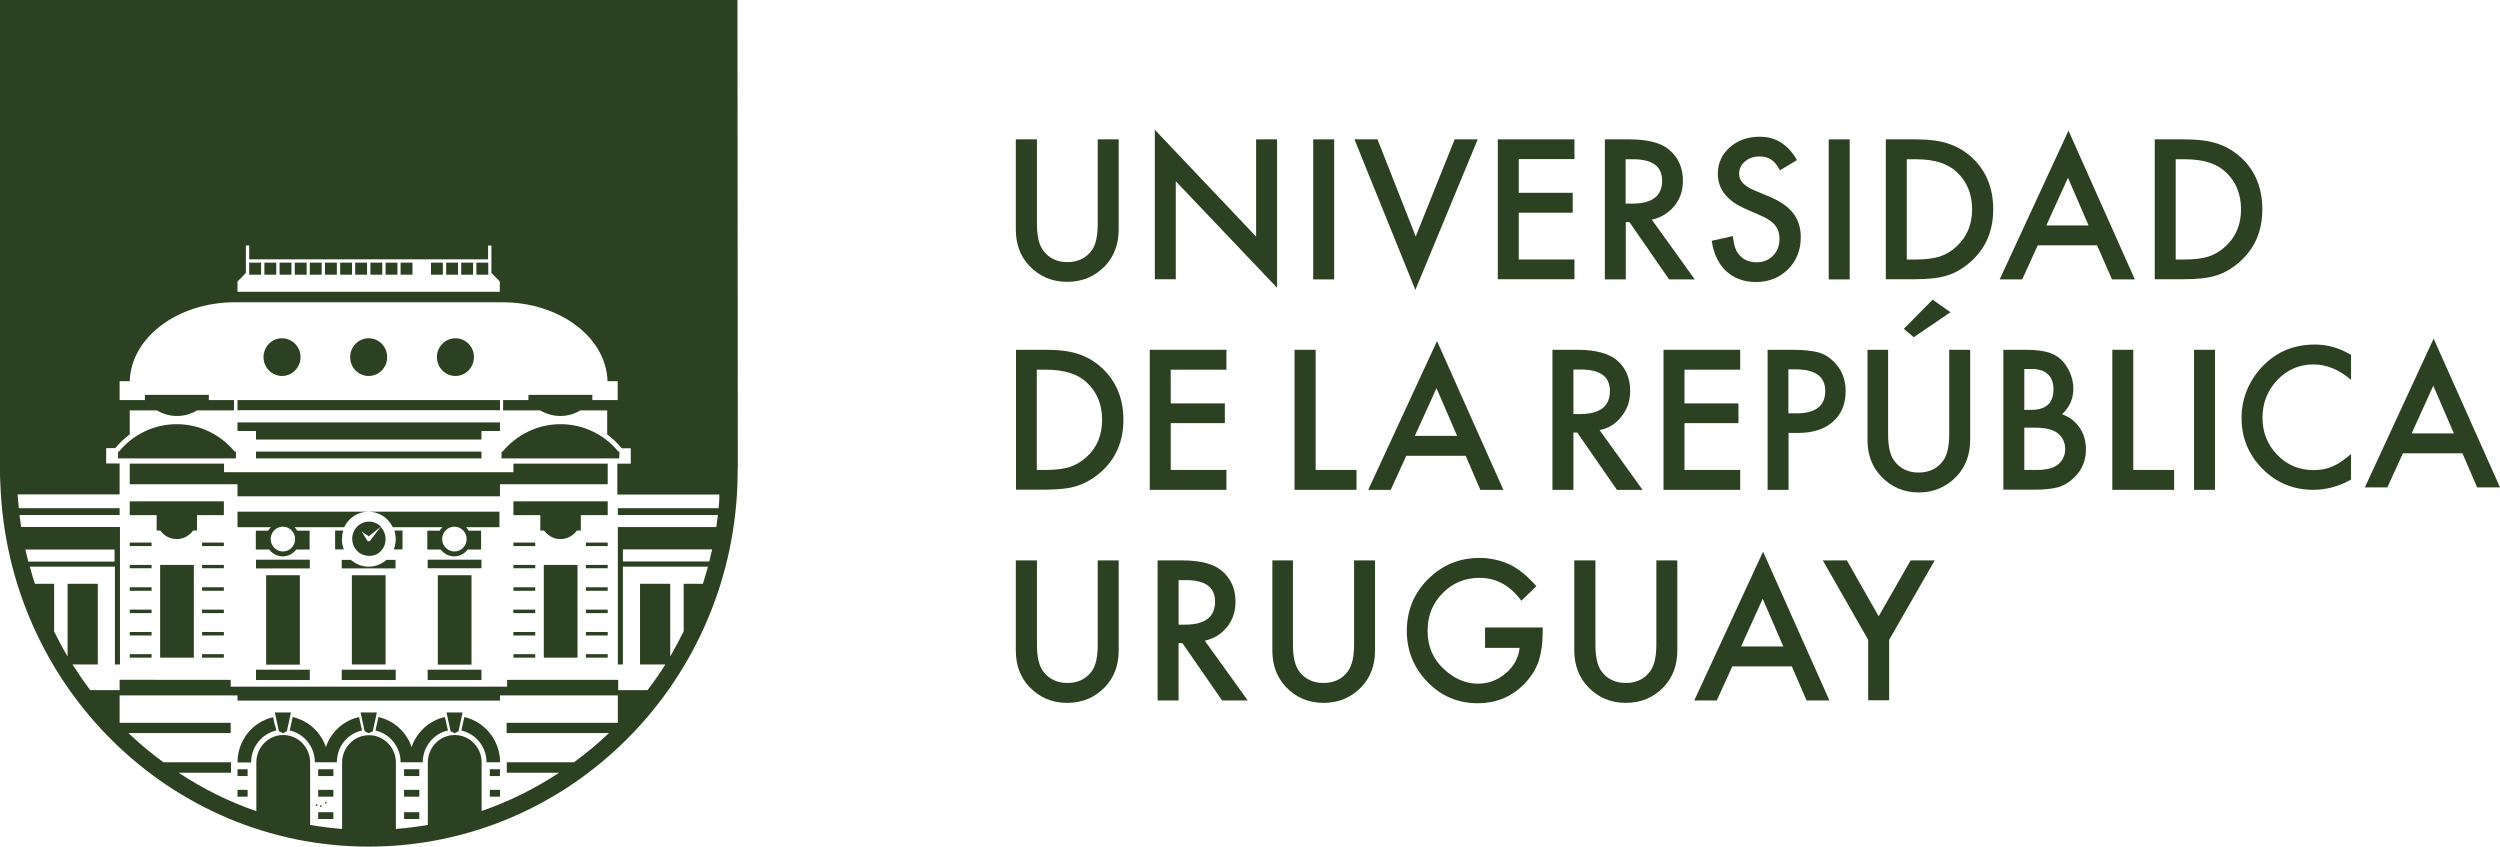 <?xml version="1.0" encoding="utf-8"?>
<!-- Generator: Adobe Illustrator 25.0.0, SVG Export Plug-In . SVG Version: 6.00 Build 0)  -->
<svg version="1.1" id="Capa_1" xmlns="http://www.w3.org/2000/svg" xmlns:xlink="http://www.w3.org/1999/xlink" x="0px" y="0px"
	 viewBox="0 0 143.16 48.48" style="enable-background:new 0 0 143.16 48.48;" xml:space="preserve">
<style type="text/css">
	.st0{fill:#2C4122;}
</style>
<g>
	<path class="st0" d="M59.38,7.98v4.83c0,0.69,0.11,1.19,0.34,1.51c0.33,0.46,0.8,0.69,1.4,0.69c0.61,0,1.08-0.23,1.41-0.69
		c0.22-0.31,0.33-0.81,0.33-1.51V7.98h1.2v5.16c0,0.84-0.26,1.54-0.78,2.09c-0.59,0.61-1.31,0.91-2.17,0.91
		c-0.86,0-1.57-0.3-2.16-0.91c-0.52-0.55-0.78-1.24-0.78-2.09V7.98H59.38z"/>
	<polygon class="st0" points="66.13,15.99 66.13,7.43 71.93,13.55 71.93,7.98 73.13,7.98 73.13,16.48 67.33,10.38 67.33,15.99 	"/>
	<rect x="75.2" y="7.98" class="st0" width="1.2" height="8.02"/>
	<polygon class="st0" points="78.88,7.98 81.07,13.54 83.3,7.98 84.62,7.98 81.05,16.6 77.56,7.98 	"/>
	<polygon class="st0" points="90.16,9.11 86.97,9.11 86.97,11.04 90.06,11.04 90.06,12.18 86.97,12.18 86.97,14.86 90.16,14.86 
		90.16,15.99 85.77,15.99 85.77,7.98 90.16,7.98 	"/>
	<path class="st0" d="M93.09,11.66h0.38c1.14,0,1.71-0.44,1.71-1.31c0-0.82-0.55-1.23-1.66-1.23h-0.43V11.66z M94.59,12.58
		l2.46,3.42h-1.47l-2.27-3.28h-0.21v3.28h-1.2V7.98h1.41c1.05,0,1.81,0.2,2.28,0.6c0.52,0.44,0.78,1.03,0.78,1.76
		c0,0.57-0.16,1.06-0.49,1.46C95.54,12.2,95.12,12.46,94.59,12.58"/>
	<path class="st0" d="M102.9,9.17l-0.97,0.58c-0.18-0.32-0.36-0.53-0.52-0.62c-0.17-0.11-0.39-0.17-0.66-0.17
		c-0.33,0-0.61,0.1-0.83,0.29c-0.22,0.19-0.33,0.42-0.33,0.71c0,0.39,0.29,0.7,0.87,0.94l0.79,0.33c0.64,0.26,1.12,0.58,1.42,0.96
		c0.3,0.38,0.45,0.84,0.45,1.4c0,0.74-0.25,1.35-0.73,1.83c-0.49,0.48-1.1,0.73-1.83,0.73c-0.69,0-1.26-0.21-1.71-0.62
		c-0.44-0.41-0.72-0.99-0.83-1.74l1.21-0.27c0.05,0.47,0.15,0.8,0.29,0.98c0.25,0.35,0.61,0.52,1.08,0.52
		c0.38,0,0.69-0.13,0.93-0.38c0.25-0.25,0.37-0.57,0.37-0.96c0-0.16-0.02-0.3-0.06-0.43c-0.04-0.13-0.11-0.25-0.2-0.36
		c-0.09-0.11-0.21-0.21-0.35-0.3c-0.14-0.1-0.32-0.19-0.52-0.27L100,11.98c-1.09-0.46-1.63-1.14-1.63-2.03
		c0-0.6,0.23-1.11,0.68-1.51c0.46-0.41,1.03-0.61,1.71-0.61C101.67,7.82,102.39,8.27,102.9,9.17"/>
	<rect x="104.72" y="7.98" class="st0" width="1.2" height="8.02"/>
	<path class="st0" d="M109.19,14.86h0.54c0.54,0,0.99-0.06,1.35-0.17c0.36-0.12,0.68-0.31,0.96-0.58c0.59-0.54,0.89-1.25,0.89-2.12
		c0-0.88-0.29-1.59-0.88-2.14c-0.52-0.49-1.3-0.73-2.32-0.73h-0.54V14.86z M107.99,16V7.98h1.67c0.8,0,1.43,0.08,1.89,0.24
		c0.5,0.16,0.95,0.42,1.36,0.79c0.82,0.75,1.23,1.75,1.23,2.98c0,1.23-0.43,2.23-1.28,2.99c-0.43,0.38-0.88,0.65-1.35,0.79
		c-0.44,0.15-1.06,0.22-1.87,0.22H107.99z"/>
	<path class="st0" d="M119.6,12.91l-1.18-2.73l-1.24,2.73H119.6z M120.09,14.05h-3.4l-0.89,1.95h-1.29l3.94-8.52l3.8,8.52h-1.31
		L120.09,14.05z"/>
	<path class="st0" d="M124.59,14.86h0.54c0.54,0,0.99-0.06,1.34-0.17c0.36-0.12,0.68-0.31,0.97-0.58c0.59-0.54,0.89-1.25,0.89-2.12
		c0-0.88-0.29-1.59-0.88-2.14c-0.52-0.49-1.3-0.73-2.32-0.73h-0.54V14.86z M123.39,16V7.98h1.67c0.8,0,1.43,0.08,1.9,0.24
		c0.5,0.16,0.95,0.42,1.36,0.79c0.82,0.75,1.23,1.75,1.23,2.98c0,1.23-0.43,2.23-1.28,2.99c-0.43,0.38-0.88,0.65-1.35,0.79
		c-0.44,0.15-1.06,0.22-1.87,0.22H123.39z"/>
	<path class="st0" d="M59.38,26.91h0.54c0.54,0,0.99-0.06,1.34-0.17c0.36-0.12,0.68-0.31,0.97-0.58c0.59-0.54,0.88-1.25,0.88-2.12
		c0-0.88-0.29-1.59-0.88-2.14c-0.52-0.49-1.3-0.73-2.32-0.73h-0.54V26.91z M58.18,28.05v-8.02h1.67c0.8,0,1.43,0.08,1.89,0.24
		c0.5,0.16,0.95,0.42,1.36,0.8c0.82,0.76,1.23,1.75,1.23,2.97c0,1.23-0.43,2.23-1.29,2.99c-0.43,0.38-0.88,0.64-1.35,0.79
		c-0.44,0.15-1.06,0.22-1.87,0.22H58.18z"/>
	<polygon class="st0" points="70.23,21.17 67.04,21.17 67.04,23.1 70.14,23.1 70.14,24.23 67.04,24.23 67.04,26.91 70.23,26.91 
		70.23,28.05 65.84,28.05 65.84,20.03 70.23,20.03 	"/>
	<polygon class="st0" points="75.34,20.03 75.34,26.91 77.68,26.91 77.68,28.05 74.13,28.05 74.13,20.03 	"/>
	<path class="st0" d="M83.44,24.96l-1.18-2.73l-1.24,2.73H83.44z M83.93,26.1h-3.4l-0.89,1.95h-1.29l3.94-8.52l3.8,8.52h-1.32
		L83.93,26.1z"/>
	<path class="st0" d="M90.1,23.71h0.38c1.14,0,1.71-0.44,1.71-1.32c0-0.82-0.55-1.23-1.66-1.23H90.1V23.71z M91.6,24.63l2.46,3.42
		h-1.47l-2.27-3.28H90.1v3.28h-1.2v-8.02h1.4c1.05,0,1.81,0.2,2.28,0.59c0.52,0.44,0.77,1.03,0.77,1.76c0,0.57-0.16,1.05-0.49,1.46
		C92.55,24.26,92.13,24.52,91.6,24.63"/>
	<polygon class="st0" points="99.65,21.17 96.46,21.17 96.46,23.1 99.55,23.1 99.55,24.23 96.46,24.23 96.46,26.91 99.65,26.91 
		99.65,28.05 95.26,28.05 95.26,20.03 99.65,20.03 	"/>
	<path class="st0" d="M102.42,23.67h0.45c1.1,0,1.65-0.43,1.65-1.28c0-0.83-0.57-1.24-1.71-1.24h-0.4V23.67z M102.42,24.79v3.26
		h-1.2v-8.02h1.36c0.67,0,1.17,0.05,1.51,0.14c0.35,0.09,0.65,0.27,0.91,0.53c0.46,0.45,0.69,1.02,0.69,1.7
		c0,0.73-0.24,1.32-0.73,1.75c-0.49,0.43-1.15,0.64-1.97,0.64H102.42z"/>
	<path class="st0" d="M111.69,17.88l-2.1,1.43l-0.57-0.48l1.65-1.67L111.69,17.88z M108.12,20.03v4.83c0,0.69,0.11,1.19,0.34,1.51
		c0.33,0.46,0.8,0.69,1.41,0.69c0.61,0,1.08-0.23,1.41-0.69c0.22-0.31,0.34-0.81,0.34-1.51v-4.83h1.2v5.16
		c0,0.84-0.26,1.54-0.78,2.09c-0.59,0.61-1.31,0.92-2.16,0.92c-0.86,0-1.58-0.31-2.16-0.92c-0.52-0.55-0.78-1.24-0.78-2.09v-5.16
		H108.12z"/>
	<path class="st0" d="M115.92,26.91h0.74c0.54,0,0.94-0.11,1.2-0.32c0.27-0.23,0.4-0.53,0.4-0.88c0-0.35-0.13-0.64-0.39-0.87
		c-0.25-0.23-0.7-0.35-1.34-0.35h-0.61V26.91z M115.92,23.47h0.38c0.45,0,0.77-0.1,0.98-0.3c0.21-0.2,0.31-0.49,0.31-0.88
		c0-0.38-0.11-0.66-0.32-0.86c-0.21-0.2-0.52-0.3-0.93-0.3h-0.42V23.47z M114.72,28.05v-8.02h1.2c0.53,0,0.96,0.04,1.27,0.12
		c0.32,0.08,0.59,0.22,0.81,0.42c0.22,0.2,0.4,0.46,0.53,0.76c0.13,0.31,0.2,0.62,0.2,0.93c0,0.58-0.22,1.06-0.65,1.46
		c0.42,0.15,0.75,0.4,1,0.76c0.25,0.36,0.37,0.78,0.37,1.26c0,0.63-0.22,1.16-0.66,1.59c-0.26,0.27-0.56,0.45-0.89,0.56
		c-0.36,0.1-0.81,0.15-1.36,0.15H114.72z"/>
	<polygon class="st0" points="122.16,20.03 122.16,26.91 124.5,26.91 124.5,28.05 120.96,28.05 120.96,20.03 	"/>
	<rect x="125.64" y="20.03" class="st0" width="1.2" height="8.02"/>
	<path class="st0" d="M134.63,20.32v1.43c-0.69-0.59-1.41-0.88-2.15-0.88c-0.82,0-1.51,0.3-2.07,0.89
		c-0.56,0.59-0.85,1.31-0.85,2.16c0,0.84,0.28,1.55,0.85,2.13c0.56,0.58,1.26,0.87,2.07,0.87c0.42,0,0.78-0.07,1.08-0.21
		c0.17-0.07,0.34-0.16,0.51-0.28c0.18-0.12,0.36-0.26,0.56-0.43v1.46c-0.69,0.39-1.41,0.59-2.16,0.59c-1.14,0-2.11-0.4-2.91-1.2
		c-0.8-0.81-1.2-1.78-1.2-2.92c0-1.02,0.34-1.93,1-2.73c0.83-0.98,1.89-1.47,3.2-1.47C133.27,19.73,133.96,19.92,134.63,20.32"/>
	<path class="st0" d="M140.52,24.82l-1.18-2.73l-1.24,2.73H140.52z M141.01,25.96h-3.41l-0.89,1.95h-1.29l3.94-8.52l3.8,8.52h-1.31
		L141.01,25.96z"/>
	<path class="st0" d="M59.38,32.09v4.82c0,0.69,0.11,1.19,0.34,1.51c0.33,0.46,0.8,0.69,1.4,0.69c0.61,0,1.08-0.23,1.41-0.69
		c0.22-0.31,0.33-0.81,0.33-1.51v-4.82h1.2v5.16c0,0.85-0.26,1.54-0.78,2.09c-0.59,0.61-1.31,0.91-2.17,0.91
		c-0.86,0-1.57-0.3-2.16-0.91c-0.52-0.55-0.78-1.24-0.78-2.09v-5.16H59.38z"/>
	<path class="st0" d="M67.49,35.77h0.38c1.13,0,1.71-0.44,1.71-1.32c0-0.82-0.56-1.23-1.66-1.23h-0.43V35.77z M68.99,36.69
		l2.46,3.42h-1.47l-2.27-3.28h-0.22v3.28h-1.2v-8.02h1.4c1.05,0,1.81,0.2,2.28,0.6c0.52,0.44,0.78,1.03,0.78,1.76
		c0,0.57-0.16,1.06-0.49,1.46C69.94,36.31,69.52,36.57,68.99,36.69"/>
	<path class="st0" d="M74.04,32.09v4.82c0,0.69,0.11,1.19,0.34,1.51c0.33,0.46,0.8,0.69,1.41,0.69c0.61,0,1.08-0.23,1.41-0.69
		c0.22-0.31,0.34-0.81,0.34-1.51v-4.82h1.2v5.16c0,0.85-0.26,1.54-0.78,2.09c-0.59,0.61-1.31,0.91-2.16,0.91
		c-0.86,0-1.58-0.3-2.16-0.91c-0.52-0.55-0.78-1.24-0.78-2.09v-5.16H74.04z"/>
	<path class="st0" d="M85.05,35.93h3.29v0.27c0,0.6-0.07,1.14-0.21,1.6c-0.14,0.43-0.37,0.83-0.7,1.21
		c-0.74,0.84-1.68,1.26-2.82,1.26c-1.11,0-2.07-0.4-2.86-1.21c-0.79-0.81-1.19-1.79-1.19-2.93c0-1.16,0.4-2.15,1.21-2.96
		c0.81-0.81,1.79-1.22,2.95-1.22c0.62,0,1.2,0.13,1.74,0.38c0.52,0.25,1.02,0.67,1.52,1.24l-0.86,0.83
		c-0.65-0.88-1.45-1.31-2.39-1.31c-0.84,0-1.55,0.29-2.12,0.88c-0.57,0.57-0.86,1.29-0.86,2.16c0,0.9,0.32,1.63,0.96,2.21
		c0.59,0.54,1.24,0.81,1.93,0.81c0.59,0,1.12-0.2,1.59-0.6c0.47-0.4,0.73-0.89,0.79-1.45h-1.98V35.93z"/>
	<path class="st0" d="M91.36,32.09v4.82c0,0.69,0.11,1.19,0.33,1.51c0.33,0.46,0.8,0.69,1.41,0.69c0.61,0,1.08-0.23,1.41-0.69
		c0.22-0.31,0.34-0.81,0.34-1.51v-4.82h1.2v5.16c0,0.85-0.26,1.54-0.78,2.09c-0.59,0.61-1.31,0.91-2.17,0.91
		c-0.86,0-1.57-0.3-2.16-0.91c-0.52-0.55-0.79-1.24-0.79-2.09v-5.16H91.36z"/>
	<path class="st0" d="M102.12,37.02l-1.18-2.73l-1.24,2.73H102.12z M102.61,38.16H99.2l-0.89,1.95h-1.29l3.94-8.52l3.8,8.52h-1.31
		L102.61,38.16z"/>
	<polygon class="st0" points="106.98,36.64 104.38,32.09 105.76,32.09 107.58,35.29 109.41,32.09 110.79,32.09 108.18,36.64 
		108.18,40.1 106.98,40.1 	"/>
	<polygon class="st0" points="13.6,45.23 13.6,45.33 13.6,45.62 14.18,45.62 14.18,45.33 14.18,45.23 	"/>
	<rect x="13.6" y="44.05" class="st0" width="0.58" height="0.39"/>
	<polygon class="st0" points="16.2,40.8 15.74,40.8 15.97,41.87 16.2,41.99 16.43,41.87 16.66,40.8 	"/>
	<rect x="18.22" y="46.51" class="st0" width="0.87" height="0.39"/>
	<rect x="18.22" y="45.23" class="st0" width="0.87" height="0.39"/>
	<rect x="18.22" y="44.05" class="st0" width="0.87" height="0.39"/>
	<polygon class="st0" points="21.11,40.8 20.65,40.8 20.88,41.87 21.11,41.99 21.35,41.87 21.58,40.8 	"/>
	<rect x="23.14" y="46.51" class="st0" width="0.87" height="0.39"/>
	<rect x="23.14" y="45.23" class="st0" width="0.87" height="0.39"/>
	<rect x="23.14" y="44.05" class="st0" width="0.87" height="0.39"/>
	<polygon class="st0" points="26.03,40.8 25.57,40.8 25.8,41.87 26.03,41.99 26.26,41.87 26.49,40.8 	"/>
	<polygon class="st0" points="28.05,45.23 28.05,45.33 28.05,45.62 28.63,45.62 28.63,45.33 28.63,45.23 	"/>
	<rect x="28.05" y="44.05" class="st0" width="0.58" height="0.39"/>
	<rect x="33.55" y="36.19" class="st0" width="1.25" height="0.2"/>
	<rect x="33.55" y="37.46" class="st0" width="1.25" height="0.2"/>
	<rect x="33.55" y="34.91" class="st0" width="1.25" height="0.2"/>
	<rect x="33.55" y="33.63" class="st0" width="1.25" height="0.2"/>
	<rect x="33.55" y="32.35" class="st0" width="1.25" height="0.19"/>
	<rect x="33.55" y="31.07" class="st0" width="1.25" height="0.2"/>
	<rect x="31.14" y="32.35" class="st0" width="1.93" height="5.31"/>
	<rect x="29.4" y="36.19" class="st0" width="1.25" height="0.2"/>
	<rect x="29.4" y="37.46" class="st0" width="1.25" height="0.2"/>
	<rect x="29.4" y="34.91" class="st0" width="1.25" height="0.2"/>
	<rect x="29.4" y="33.63" class="st0" width="1.25" height="0.2"/>
	<rect x="29.4" y="32.35" class="st0" width="1.25" height="0.19"/>
	<rect x="29.4" y="31.07" class="st0" width="1.25" height="0.2"/>
	<rect x="24.49" y="38.35" class="st0" width="3.08" height="0.59"/>
	<rect x="25.07" y="32.94" class="st0" width="1.93" height="5.12"/>
	<polygon class="st0" points="19.57,38.35 19.57,38.94 22.66,38.94 22.66,38.35 21.11,38.35 	"/>
	<polygon class="st0" points="22.08,38.05 22.08,32.94 21.11,32.94 20.15,32.94 20.15,38.05 21.11,38.05 	"/>
	<rect x="14.66" y="38.35" class="st0" width="3.08" height="0.59"/>
	<rect x="15.24" y="32.94" class="st0" width="1.93" height="5.12"/>
	<rect x="11.57" y="36.19" class="st0" width="1.25" height="0.2"/>
	<rect x="11.57" y="37.46" class="st0" width="1.25" height="0.2"/>
	<rect x="11.57" y="34.91" class="st0" width="1.25" height="0.2"/>
	<rect x="11.57" y="33.63" class="st0" width="1.25" height="0.2"/>
	<rect x="11.57" y="32.35" class="st0" width="1.25" height="0.19"/>
	<rect x="11.57" y="31.07" class="st0" width="1.25" height="0.2"/>
	<rect x="9.17" y="32.35" class="st0" width="1.93" height="5.31"/>
	<rect x="7.43" y="34.91" class="st0" width="1.25" height="0.2"/>
	<rect x="7.43" y="36.19" class="st0" width="1.25" height="0.2"/>
	<rect x="7.43" y="33.63" class="st0" width="1.25" height="0.2"/>
	<rect x="7.43" y="32.35" class="st0" width="1.25" height="0.19"/>
	<rect x="7.43" y="31.07" class="st0" width="1.25" height="0.2"/>
	<rect x="7.43" y="37.46" class="st0" width="1.25" height="0.2"/>
	<path class="st0" d="M16.15,21.53c0.58,0,1.06-0.48,1.06-1.08c0-0.6-0.48-1.08-1.06-1.08c-0.59,0-1.06,0.49-1.06,1.08
		C15.09,21.05,15.57,21.53,16.15,21.53"/>
	<path class="st0" d="M21.11,21.53c0.59,0,1.06-0.48,1.06-1.08c0-0.6-0.47-1.08-1.06-1.08c-0.58,0-1.06,0.49-1.06,1.08
		C20.05,21.05,20.53,21.53,21.11,21.53"/>
	<path class="st0" d="M26.08,21.53c0.58,0,1.06-0.48,1.06-1.08c0-0.6-0.47-1.08-1.06-1.08c-0.59,0-1.06,0.49-1.06,1.08
		C25.02,21.05,25.49,21.53,26.08,21.53"/>
	<path class="st0" d="M13.5,25.86h-0.06c-0.8-0.96-1.99-1.57-3.32-1.57c-1.33,0-2.52,0.61-3.31,1.57H6.76v0.39h6.75V25.86z"/>
	<polygon class="st0" points="28.63,23.49 28.63,22.91 21.12,22.91 13.6,22.91 13.6,23.49 21.12,23.49 	"/>
	<polygon class="st0" points="14.66,25.17 21.11,25.17 27.57,25.17 27.57,24.68 28.63,24.68 28.63,24.19 13.6,24.19 13.6,24.68 
		14.66,24.68 	"/>
	<rect x="14.66" y="25.86" class="st0" width="12.91" height="0.39"/>
	<polygon class="st0" points="29.4,27.04 12.83,27.04 12.83,26.55 7.43,26.55 7.43,27.04 7.43,27.43 7.43,27.73 13.6,27.73 
		13.6,28.42 28.63,28.42 28.63,27.73 34.8,27.73 34.8,27.43 34.8,27.04 34.8,26.55 29.4,26.55 	"/>
	<path class="st0" d="M7.43,29.5h1.54v0.88h0.21c0.21,0.3,0.55,0.49,0.94,0.49c0.39,0,0.73-0.2,0.94-0.49h0.22V29.5h1.54v-0.79H7.43
		V29.5z"/>
	<path class="st0" d="M29.4,29.5h1.54v0.88h0.22c0.21,0.3,0.55,0.49,0.94,0.49c0.38,0,0.73-0.2,0.94-0.49h0.22V29.5h1.54v-0.79h-5.4
		V29.5z"/>
	<path class="st0" d="M13.6,30.19h1.91c-0.06,0.06-0.11,0.12-0.15,0.2h-0.71v1.08h0.77c0.18,0.24,0.46,0.39,0.77,0.39
		c0.32,0,0.6-0.16,0.77-0.39h0.77v-1.08h-0.71c-0.04-0.07-0.09-0.14-0.15-0.2h2.84c0.25-0.53,0.78-0.89,1.39-0.89H13.6V30.19z
		 M16.2,30.16c0.39,0,0.7,0.32,0.7,0.71c0,0.39-0.31,0.71-0.7,0.71c-0.38,0-0.7-0.32-0.7-0.71C15.5,30.48,15.81,30.16,16.2,30.16"/>
	<path class="st0" d="M22.49,30.19h2.84c-0.06,0.06-0.11,0.12-0.15,0.2h-0.71v1.08h0.77c0.18,0.24,0.46,0.39,0.77,0.39
		c0.31,0,0.6-0.16,0.77-0.39h0.77v-1.08h-0.71c-0.04-0.07-0.09-0.14-0.15-0.2h1.91V29.3H21.1C21.71,29.3,22.24,29.66,22.49,30.19
		 M26.02,30.16c0.39,0,0.7,0.32,0.7,0.71c0,0.39-0.31,0.71-0.7,0.71c-0.38,0-0.7-0.32-0.7-0.71C25.32,30.48,25.63,30.16,26.02,30.16
		"/>
	<path class="st0" d="M19.19,30.38v1.08h0.5c-0.07-0.18-0.11-0.38-0.11-0.59c0-0.17,0.03-0.34,0.08-0.49H19.19z"/>
	<path class="st0" d="M22.66,30.87c0,0.21-0.04,0.41-0.11,0.59h0.5v-1.08h-0.46C22.63,30.54,22.66,30.7,22.66,30.87"/>
	<path class="st0" d="M22.08,30.87c0-0.27-0.11-0.52-0.28-0.7l-0.58,0.76c0,0.01-0.01,0.01-0.01,0.02l0,0c0,0,0,0-0.01,0.01
		c-0.01,0.01-0.01,0.01-0.02,0.02c-0.05,0.03-0.11,0.02-0.15-0.02c-0.01-0.01-0.02-0.02-0.02-0.04l-0.31-0.49l0.42,0.28l0.69-0.55
		c-0.17-0.18-0.42-0.29-0.68-0.29c-0.53,0-0.96,0.44-0.96,0.98c0,0.55,0.43,0.98,0.96,0.98C21.65,31.86,22.08,31.42,22.08,30.87"/>
	<polygon class="st0" points="14.66,32.05 14.66,32.55 17.74,32.55 17.74,32.25 17.74,32.05 	"/>
	<path class="st0" d="M21.11,32.45c-0.39,0-0.74-0.15-1.02-0.39h-0.52v0.49h1.54h1.54v-0.49h-0.52
		C21.86,32.3,21.51,32.45,21.11,32.45"/>
	<rect x="24.49" y="32.05" class="st0" width="3.08" height="0.49"/>
	<path class="st0" d="M15.72,41.45l-0.08-0.38c-1.17,0.26-2.04,1.32-2.04,2.59h0.29h0.1h0.19h0.1h0.1c0-0.9,0.62-1.64,1.44-1.83
		l-0.04-0.19L15.72,41.45z"/>
	<path class="st0" d="M20.6,41.24l-0.04-0.18c-0.89,0.2-1.61,0.86-1.9,1.72c-0.29-0.86-1.01-1.52-1.9-1.72l-0.04,0.18l-0.13,0.59
		c0.82,0.18,1.44,0.93,1.44,1.82h0.1h0.1h0.19h0.1h0.29h0.09h0.19h0.1h0.1c0-0.9,0.61-1.64,1.44-1.82h0L20.6,41.24L20.6,41.24z"/>
	<path class="st0" d="M25.47,41.06c-0.89,0.2-1.61,0.86-1.9,1.72c-0.29-0.86-1.01-1.52-1.9-1.72l-0.04,0.18l-0.13,0.59
		c0.82,0.19,1.44,0.93,1.44,1.82h0.1h0.1h0.2h0.09h0.29h0.1h0.19h0.1h0.1c0-0.89,0.62-1.64,1.44-1.82l-0.13-0.59L25.47,41.06z"/>
	<path class="st0" d="M26.59,41.06l-0.04,0.18l-0.13,0.59c0.82,0.19,1.44,0.93,1.44,1.82h0.1h0.1h0.19h0.1h0.29
		C28.63,42.39,27.76,41.33,26.59,41.06"/>
	<path class="st0" d="M18.13,46.06c-0.03,0-0.05,0.02-0.05,0.05c0,0.03,0.02,0.05,0.05,0.05c0.03,0,0.05-0.02,0.05-0.05
		C18.18,46.09,18.15,46.06,18.13,46.06"/>
	<path class="st0" d="M18.42,46.16c0-0.03-0.02-0.05-0.05-0.05c-0.03,0-0.05,0.02-0.05,0.05c0,0.03,0.02,0.05,0.05,0.05
		C18.39,46.21,18.42,46.19,18.42,46.16"/>
	<path class="st0" d="M18.71,45.97c0-0.02-0.02-0.05-0.05-0.05c-0.03,0-0.05,0.02-0.05,0.05c0,0.03,0.02,0.05,0.05,0.05
		C18.68,46.02,18.71,45.99,18.71,45.97"/>
	<rect x="17.74" y="15.04" class="st0" width="0.68" height="0.69"/>
	<rect x="18.61" y="15.04" class="st0" width="0.68" height="0.69"/>
	<rect x="20.34" y="15.04" class="st0" width="0.68" height="0.69"/>
	<rect x="21.21" y="15.04" class="st0" width="0.68" height="0.69"/>
	<rect x="19.48" y="15.04" class="st0" width="0.68" height="0.69"/>
	<rect x="16.88" y="15.04" class="st0" width="0.68" height="0.69"/>
	<rect x="14.27" y="15.04" class="st0" width="0.68" height="0.69"/>
	<rect x="15.14" y="15.04" class="st0" width="0.68" height="0.69"/>
	<rect x="16.01" y="15.04" class="st0" width="0.68" height="0.69"/>
	<rect x="27.28" y="15.04" class="st0" width="0.68" height="0.69"/>
	<rect x="26.41" y="15.04" class="st0" width="0.68" height="0.69"/>
	<rect x="25.55" y="15.04" class="st0" width="0.68" height="0.69"/>
	<path class="st0" d="M41.15,29.1h-5.77v0.39h5.73c-0.03,0.23-0.06,0.46-0.09,0.69h-5.35h-0.29v1.08v0.2v0.2v0.49v0.3v5.6h0.29v-5.6
		h4.87c-0.09,0.33-0.19,0.66-0.29,0.98h-1.1v2.72c-0.24,0.49-0.5,0.97-0.77,1.44v-4.16h-1.73v4.62h1.45c-0.32,0.51-0.66,1-1.02,1.47
		h-1.68v-0.59h-6.36v0.21v0.08v0.1h-0.77H13.7h-0.1h-0.39v-0.1v-0.17v-0.12H6.85v0.59H5.17c-0.36-0.47-0.7-0.97-1.02-1.47H5.6v-4.62
		H3.87v4.16c-0.28-0.46-0.53-0.95-0.77-1.43v-2.73h-1.1c-0.11-0.32-0.2-0.65-0.29-0.98h4.87v5.6h0.29v-5.6v-0.3v-0.49v-0.2v-0.2
		v-1.08H6.56H1.21c-0.03-0.23-0.06-0.46-0.09-0.69h5.73V29.1H1.08c-0.03-0.26-0.05-0.52-0.07-0.79h0.44h5.4v-1.77H6.08v-0.88H6.6
		c0.24-0.29,0.52-0.56,0.83-0.79V23.5h1.55c0.34,0.2,0.73,0.32,1.15,0.32c0.42,0,0.81-0.11,1.15-0.32h1.54h0.58v-0.59h-1.44v-0.3
		H8.3v0.3H6.85v-0.98v-0.1h0.58c0.07-2.51,2.74-4.52,6.02-4.52c0.02,0,0.04,0,0.06,0c0.03,0,0.05,0,0.08,0h7.51h7.52
		c0.03,0,0.05,0,0.08,0c0.02,0,0.04,0,0.07,0c3.28,0,5.95,2.01,6.02,4.52h0.58v1.08h-1.45v-0.3h-3.66v0.3h-1.45v0.59h2.12
		c0.34,0.2,0.73,0.32,1.15,0.32c0.42,0,0.81-0.11,1.15-0.32h1.54v1.38c0.31,0.23,0.59,0.49,0.83,0.79h0.52v0.88h-0.77v1.77h5.43
		h0.41C41.2,28.58,41.18,28.85,41.15,29.1 M40.62,32.15h-4.95v-0.69h5.11C40.72,31.7,40.67,31.93,40.62,32.15 M35.38,41.39h-6.36
		h-0.01v0.59h5.86c-0.63,0.6-1.3,1.16-2,1.67h-0.02h-1.37h-2.46v0.6h2.46h0.5h0.04c-1.37,0.9-2.86,1.65-4.44,2.19v-0.02v-0.04v-2.72
		c0-0.87-0.69-1.57-1.54-1.57c-0.85,0-1.54,0.7-1.54,1.57v2.72v0.83v0.03c-0.6,0.1-1.21,0.18-1.83,0.23v-0.03v-0.57v-3.2
		c0-0.87-0.69-1.57-1.54-1.57c-0.85,0-1.54,0.7-1.54,1.57v3.2v0.57v0.03c-0.62-0.05-1.23-0.13-1.83-0.23v-0.03v-0.99v-2.56
		c0-0.87-0.69-1.57-1.54-1.57c-0.85,0-1.54,0.7-1.54,1.57v2.56v0.2v0.03c-1.58-0.54-3.07-1.29-4.45-2.2h0.03c0,0,0,0,0,0h2.97v-0.6
		h-2.37H9.37H9.36c-0.7-0.51-1.38-1.07-2-1.67h5.85v-0.49v-0.1H6.85v-1.57h6.07h0.29h0.39v0.3h15.03v-0.3h0.39h6.36V41.39z
		 M1.45,31.47h5.11v0.69H1.62C1.56,31.93,1.51,31.7,1.45,31.47 M13.6,16.12l0.48-0.49v-1.57h0.19v0.79h6.84h6.84v-0.79h0.19v1.57
		l0.48,0.49v0.59H13.6V16.12z M42.25,26.77L42.23,0H0v27.19c0,0.19,0.02,0.49,0.02,0.49c0.39,11.55,9.68,20.8,21.09,20.8
		c11.57,0,20.98-9.48,21.13-21.25v-0.32C42.24,26.76,42.25,26.91,42.25,26.77"/>
	<rect x="24.68" y="15.04" class="st0" width="0.68" height="0.69"/>
	<rect x="22.08" y="15.04" class="st0" width="0.68" height="0.69"/>
	<rect x="22.94" y="15.04" class="st0" width="0.68" height="0.69"/>
	<path class="st0" d="M35.47,26.06v-0.2h-0.06c-0.79-0.96-1.98-1.57-3.31-1.57c-1.33,0-2.52,0.61-3.32,1.57h-0.06v0.39h6.74V26.06z"
		/>
</g>
</svg>
